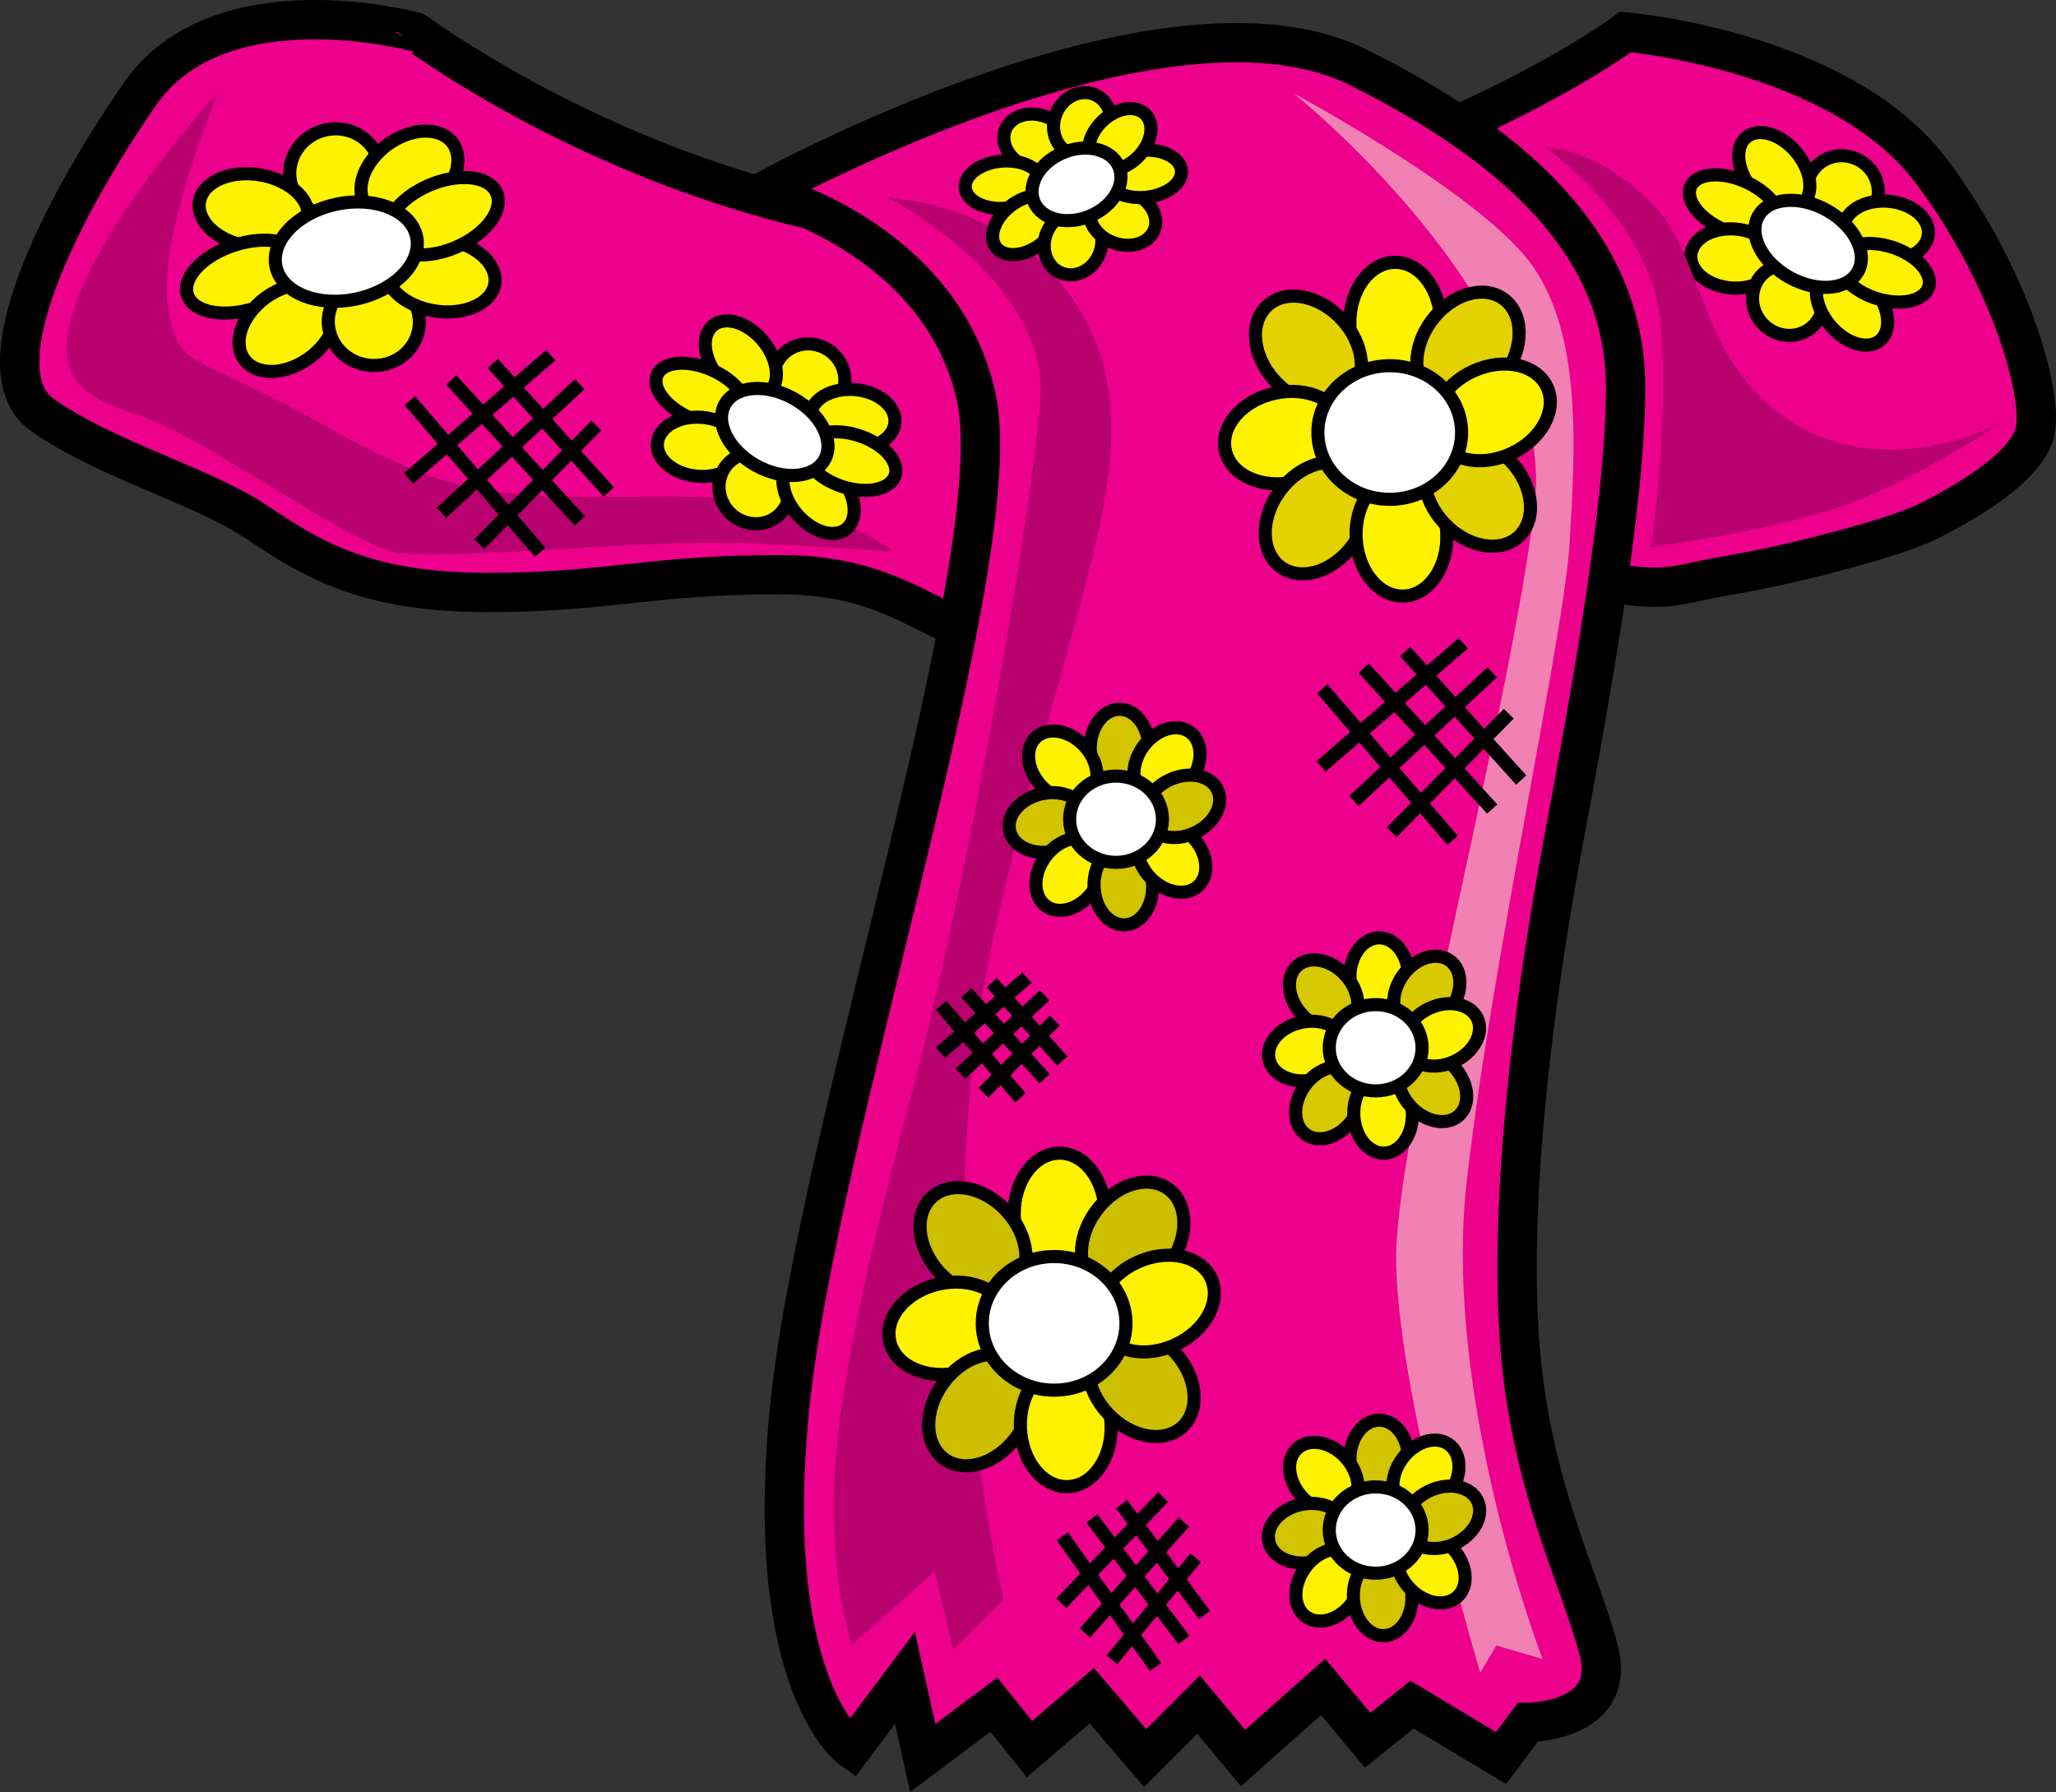 <?xml version="1.0" encoding="utf-8"?>
<!-- Generator: Adobe Illustrator 17.0.0, SVG Export Plug-In . SVG Version: 6.00 Build 0)  -->
<!DOCTYPE svg PUBLIC "-//W3C//DTD SVG 1.1//EN" "http://www.w3.org/Graphics/SVG/1.1/DTD/svg11.dtd">
<svg version="1.1" id="Layer_1" xmlns="http://www.w3.org/2000/svg" xmlns:xlink="http://www.w3.org/1999/xlink" x="0px" y="0px"
	 width="156.943px" height="136.794px" viewBox="0 0 156.943 136.794" enable-background="new 0 0 156.943 136.794"
	 xml:space="preserve">
<rect x="0" y="0" width="156.943" height="136.794" fill="#333333" stroke="none"/>
<g>
	<g>
		<path fill="#EC008C" stroke="#000000" stroke-width="3" d="M31.723,2.439c0-0.002,12.678,9.507,30.237,13.584
			c8.146,1.891,17.343,2.615,26.813,0.677c22.31-4.563,35.319-14.261,35.319-14.261s16.384,1.385,23.326,10.613
			c6.139,8.163,8.594,17.232,7.915,19.949c-0.679,2.717-5.433,5.433-8.15,6.792c-2.717,1.358-10.867,3.396-14.942,4.075
			c-4.075,0.679-4.756,1.358-8.829,0.679c-4.075-0.679-19.696,3.396-23.771,3.396s-12.904,1.358-20.375,1.358
			c-7.473,0-9.508-5.433-19.698-5.433c-10.187,0-12.904,1.358-22.412,1.358s-13.583-2.717-17.658-5.433
			c-4.075-2.717-11.546-4.754-16.3-8.15c-4.754-3.396,1.358-15.622,7.471-24.452C16.781-1.636,31.723,2.439,31.723,2.439z"/>
		<path fill="#EC008C" stroke="#000000" stroke-width="3" d="M58.21,14.664c0,0,30.562-16.98,45.506-9.508
			c14.942,7.47,20.375,15.62,20.375,24.449s-2.717,23.772-4.754,34.637c-2.038,10.868-4.075,25.808-3.396,37.356
			c0.679,11.546,4.754,19.018,6.113,24.45c1.358,5.433-5.433,5.433-5.433,5.433l-2.04,2.717l-6.79-4.075l-3.396,2.718L101,128.766
			l-6.112,5.432l-3.398-4.075l-4.075,4.075l-4.073-4.755l-4.756,4.075l-2.717-3.395l-5.433,4.075l-1.356-6.113l-4.075,5.432
			c0,0-6.794-4.754-4.754-25.808c2.035-21.054,16.979-65.201,14.26-77.425C71.794,18.06,58.21,14.664,58.21,14.664z"/>
	</g>
	<path fill="#B8006E" d="M67.842,15.115c0,0,12.272,6.312,11.571,15.427c-0.702,9.116-5.608,37.167-9.817,52.944
		c-4.207,15.778-5.96,24.893-5.96,31.556c0,6.662,1.402,10.519,1.402,10.519l6.312-5.61l1.402,5.961l3.857-3.857
		c0,0-6.312-25.594-0.702-50.84c5.612-25.245,11.923-36.114,7.364-45.931C78.711,15.466,67.842,15.115,67.842,15.115z"/>
	<g>
		
			<ellipse transform="matrix(0.978 -0.209 0.209 0.978 -2.191 5.645)" fill="#FFF200" stroke="#000000" cx="25.576" cy="13.175" rx="3.463" ry="3.346"/>
		<path fill="#FFF200" stroke="#000000" d="M21.494,13.868c1.982,0.963,2.638,2.728,1.465,3.943
			c-1.173,1.216-3.729,1.422-5.711,0.463c-1.982-0.961-2.636-2.725-1.465-3.943C16.956,13.116,19.514,12.909,21.494,13.868z"/>
		<path fill="#FFF200" stroke="#000000" d="M19.924,23.359c-2.352,0.91-4.818,0.645-5.503-0.592
			c-0.685-1.238,0.665-2.979,3.017-3.891c2.352-0.91,4.816-0.644,5.501,0.593C23.626,20.707,22.276,22.449,19.924,23.359z"/>
		<path fill="#FFF200" stroke="#000000" d="M24.995,25.877c-1.15,1.777-3.447,2.836-5.135,2.367
			c-1.686-0.472-2.118-2.294-0.969-4.071c1.148-1.777,3.447-2.836,5.133-2.366C25.709,22.279,26.143,24.1,24.995,25.877z"/>
		<path fill="#FFF200" stroke="#000000" d="M31.9,23.745c0.484,1.785-0.63,3.601-2.486,4.053c-1.86,0.454-3.758-0.626-4.244-2.412
			c-0.484-1.784,0.63-3.6,2.488-4.052C29.517,20.88,31.416,21.961,31.9,23.745z"/>
		<path fill="#FFF200" stroke="#000000" d="M35.718,18.797c1.992,0.949,2.667,2.707,1.509,3.929
			c-1.165,1.223-3.721,1.443-5.715,0.496c-1.992-0.95-2.667-2.708-1.507-3.931C31.167,18.07,33.725,17.848,35.718,18.797z"/>
		<path fill="#FFF200" stroke="#000000" d="M28.212,12.467c1.165-1.773,3.47-2.823,5.149-2.345c1.679,0.48,2.099,2.305,0.936,4.079
			c-1.163,1.774-3.468,2.823-5.149,2.343C27.469,16.066,27.049,14.24,28.212,12.467z"/>
		<path fill="#FFF200" stroke="#000000" d="M31.896,14.574c2.107-1.235,4.662-1.373,5.703-0.307
			c1.039,1.068,0.175,2.935-1.935,4.172c-2.107,1.236-4.662,1.373-5.701,0.305C28.922,17.677,29.786,15.81,31.896,14.574z"/>
		
			<ellipse transform="matrix(0.978 -0.209 0.209 0.978 -3.432 5.96)" fill="#FFFFFF" stroke="#000000" cx="26.437" cy="19.194" rx="5.486" ry="3.696"/>
	</g>
	<g>
		
			<ellipse transform="matrix(0.874 0.486 -0.486 0.874 24.786 -66.51)" fill="#FFF200" stroke="#000000" cx="140.66" cy="14.547" rx="2.749" ry="2.656"/>
		<path fill="#FFF200" stroke="#000000" d="M137.86,12.829c0.681,1.61,0.15,3.006-1.183,3.12c-1.338,0.114-2.974-1.097-3.655-2.705
			c-0.681-1.609-0.152-3.006,1.183-3.12C135.541,10.01,137.179,11.221,137.86,12.829z"/>
		<path fill="#FFF200" stroke="#000000" d="M131.964,17.68c-1.881-0.685-3.215-2.13-2.978-3.227c0.237-1.098,1.953-1.433,3.834-0.75
			c1.881,0.685,3.215,2.13,2.978,3.228S133.845,18.364,131.964,17.68z"/>
		<path fill="#FFF200" stroke="#000000" d="M133.678,21.832c-1.613,0.462-3.54-0.105-4.301-1.266
			c-0.762-1.163-0.07-2.478,1.546-2.939c1.613-0.461,3.54,0.105,4.301,1.266C135.985,20.056,135.294,21.371,133.678,21.832z"/>
		<path fill="#FFF200" stroke="#000000" d="M138.918,24.165c-0.642,1.319-2.256,1.822-3.602,1.124
			c-1.348-0.701-1.918-2.337-1.276-3.657c0.642-1.319,2.258-1.822,3.604-1.122C138.992,21.209,139.56,22.847,138.918,24.165z"/>
		<path fill="#FFF200" stroke="#000000" d="M143.785,23.202c0.694,1.608,0.179,3.01-1.153,3.135
			c-1.334,0.122-2.976-1.082-3.674-2.688c-0.694-1.608-0.179-3.013,1.155-3.134C141.445,20.392,143.088,21.596,143.785,23.202z"/>
		<path fill="#FFF200" stroke="#000000" d="M142.604,15.501c1.624-0.451,3.548,0.127,4.301,1.287
			c0.755,1.164,0.052,2.474-1.57,2.925c-1.622,0.454-3.546-0.124-4.299-1.288C140.283,17.262,140.984,15.954,142.604,15.501z"/>
		<path fill="#FFF200" stroke="#000000" d="M143.705,18.682c1.906,0.364,3.503,1.615,3.569,2.796
			c0.064,1.18-1.428,1.844-3.334,1.482c-1.906-0.362-3.503-1.614-3.567-2.796C140.307,18.984,141.799,18.319,143.705,18.682z"/>
		
			<ellipse transform="matrix(0.874 0.486 -0.486 0.874 26.418 -64.719)" fill="#FFFFFF" stroke="#000000" cx="138.031" cy="18.592" rx="4.354" ry="2.932"/>
	</g>
	<path fill="#B8006E" d="M16.652,7.051c0,0-8.413,9.116-10.869,16.129c-2.453,7.012,2.105,7.362,6.312,9.115
		c4.207,1.754,14.726,9.115,17.881,9.817c3.155,0.702,17.883-0.701,23.843-0.701c5.96,0,14.376,0.701,14.376,0.701
		s-4.559-4.207-16.831-4.207c-12.27,0-15.777,0.701-26.296-5.26c-10.519-5.96-11.57-4.207-12.272-9.465
		C12.095,17.92,16.652,7.051,16.652,7.051z"/>
	<g>
		
			<ellipse transform="matrix(0.874 0.486 -0.486 0.874 21.834 -26.369)" fill="#FFF200" stroke="#000000" cx="61.77" cy="28.922" rx="2.749" ry="2.656"/>
		<path fill="#FFF200" stroke="#000000" d="M58.97,27.206c0.681,1.609,0.15,3.006-1.183,3.12c-1.338,0.114-2.972-1.097-3.655-2.706
			c-0.681-1.609-0.152-3.006,1.183-3.12C56.65,24.386,58.289,25.598,58.97,27.206z"/>
		<path fill="#FFF200" stroke="#000000" d="M53.073,32.056c-1.881-0.684-3.215-2.129-2.978-3.227
			c0.237-1.098,1.953-1.433,3.834-0.749c1.881,0.684,3.215,2.129,2.978,3.228C56.673,32.405,54.955,32.74,53.073,32.056z"/>
		<path fill="#FFF200" stroke="#000000" d="M54.79,36.209c-1.616,0.461-3.542-0.106-4.303-1.267
			c-0.762-1.163-0.07-2.478,1.546-2.939c1.616-0.461,3.54,0.105,4.301,1.267C57.095,34.432,56.403,35.747,54.79,36.209z"/>
		<path fill="#FFF200" stroke="#000000" d="M60.028,38.542c-0.642,1.319-2.256,1.822-3.602,1.123
			c-1.348-0.7-1.918-2.337-1.276-3.657c0.642-1.318,2.258-1.822,3.604-1.122C60.102,35.584,60.67,37.223,60.028,38.542z"/>
		<path fill="#FFF200" stroke="#000000" d="M64.895,37.579c0.694,1.607,0.179,3.01-1.152,3.134
			c-1.334,0.122-2.976-1.081-3.672-2.688c-0.696-1.607-0.181-3.012,1.152-3.134C62.555,34.767,64.197,35.971,64.895,37.579z"/>
		<path fill="#FFF200" stroke="#000000" d="M63.714,29.877c1.624-0.452,3.55,0.126,4.303,1.286c0.753,1.165,0.049,2.475-1.572,2.926
			c-1.622,0.454-3.546-0.125-4.299-1.287C61.392,31.638,62.094,30.33,63.714,29.877z"/>
		<path fill="#FFF200" stroke="#000000" d="M64.815,33.058c1.906,0.364,3.503,1.615,3.569,2.796c0.064,1.18-1.428,1.844-3.334,1.482
			c-1.906-0.362-3.503-1.614-3.567-2.795C61.417,33.36,62.909,32.695,64.815,33.058z"/>
		
			<ellipse transform="matrix(0.874 0.486 -0.486 0.874 23.473 -24.584)" fill="#FFFFFF" stroke="#000000" cx="59.142" cy="32.969" rx="4.353" ry="2.932"/>
	</g>
	<path fill="#B8006E" d="M117.983,11.259c0,0,8.063,5.61,8.765,13.323c0.7,7.714-0.702,17.181-0.702,17.181
		s10.869-1.403,16.479-3.857c5.61-2.454,10.167-5.61,10.167-5.61s-8.413,4.558-15.777,0c-7.364-4.559-6.662-12.622-10.869-16.83
		C121.84,11.259,117.983,11.259,117.983,11.259z"/>
	<path fill="#F281B3" d="M117.747,126.64c0,0-7.652-19.853-5.791-36.397c1.862-16.545,7.446-41.775,7.86-48.806
		c0.414-7.031,1.033-16.13-3.102-21.507C112.577,14.553,98.72,7.108,98.72,7.108s20.268,16.13,18.408,31.642
		c-1.861,15.51-10.344,46.945-10.55,56.871c-0.206,9.926,6.411,32.055,6.411,32.055l1.241-2.068L117.747,126.64z"/>
	<g>
		<ellipse fill="#FFF200" stroke="#000000" cx="106.502" cy="24.644" rx="3.465" ry="4.618"/>
		
			<ellipse transform="matrix(0.733 -0.681 0.681 0.733 8.478 75.102)" fill="#E3D200" stroke="#000000" cx="99.829" cy="26.76" rx="3.464" ry="4.619"/>
		
			<ellipse transform="matrix(0.215 0.977 -0.977 0.215 109.564 -69.61)" fill="#FFF200" stroke="#000000" cx="98.097" cy="33.372" rx="3.465" ry="4.619"/>
		
			<ellipse transform="matrix(0.81 0.586 -0.586 0.81 42.297 -51.391)" fill="#E3D200" stroke="#000000" cx="100.468" cy="39.587" rx="3.464" ry="4.618"/>
		
			<ellipse transform="matrix(0.999 -0.039 0.039 0.999 -1.52 4.227)" fill="#FFF200" stroke="#000000" cx="107.012" cy="40.872" rx="3.464" ry="4.62"/>
		
			<ellipse transform="matrix(0.728 -0.686 0.686 0.728 4.966 87.577)" fill="#E3D200" stroke="#000000" cx="112.724" cy="37.538" rx="3.464" ry="4.62"/>
		
			<ellipse transform="matrix(-0.806 -0.591 0.591 -0.806 186.685 114.116)" fill="#E3D200" stroke="#000000" cx="112.022" cy="26.5" rx="3.465" ry="4.62"/>
		
			<ellipse transform="matrix(-0.415 -0.91 0.91 -0.415 132.462 148.138)" fill="#FFF200" stroke="#000000" cx="113.827" cy="31.51" rx="3.465" ry="4.619"/>
		<ellipse fill="#FFFFFF" stroke="#000000" cx="106.084" cy="33.016" rx="5.486" ry="5.1"/>
	</g>
	<g>
		<ellipse fill="#D3C400" stroke="#000000" cx="85.461" cy="57.127" rx="2.237" ry="2.983"/>
		
			<ellipse transform="matrix(0.732 -0.681 0.681 0.732 -18.111 70.908)" fill="#FFF200" stroke="#000000" cx="81.152" cy="58.495" rx="2.237" ry="2.983"/>
		
			<ellipse transform="matrix(0.215 0.977 -0.977 0.215 124.101 -28.901)" fill="#D3C400" stroke="#000000" cx="80.032" cy="62.765" rx="2.238" ry="2.982"/>
		
			<ellipse transform="matrix(0.81 0.586 -0.586 0.81 54.659 -35.144)" fill="#FFF200" stroke="#000000" cx="81.564" cy="66.778" rx="2.237" ry="2.983"/>
		
			<ellipse transform="matrix(0.999 -0.039 0.039 0.999 -2.592 3.425)" fill="#D3C400" stroke="#000000" cx="85.79" cy="67.608" rx="2.238" ry="2.983"/>
		
			<ellipse transform="matrix(0.727 -0.686 0.686 0.727 -20.524 79.247)" fill="#FFF200" stroke="#000000" cx="89.479" cy="65.455" rx="2.238" ry="2.983"/>
		
			<ellipse transform="matrix(-0.806 -0.592 0.592 -0.806 126.306 158.013)" fill="#FFF200" stroke="#000000" cx="89.025" cy="58.326" rx="2.237" ry="2.984"/>
		
			<ellipse transform="matrix(-0.415 -0.91 0.91 -0.415 71.647 169.174)" fill="#D3C400" stroke="#000000" cx="90.192" cy="61.562" rx="2.238" ry="2.983"/>
		<ellipse fill="#FFFFFF" stroke="#000000" cx="85.191" cy="62.535" rx="3.543" ry="3.293"/>
	</g>
	<g>
		<ellipse fill="#FFF200" stroke="#000000" cx="105.281" cy="74.574" rx="2.237" ry="2.983"/>
		
			<ellipse transform="matrix(0.733 -0.681 0.681 0.733 -24.691 89.032)" fill="#D7C800" stroke="#000000" cx="100.972" cy="75.941" rx="2.238" ry="2.982"/>
		
			<ellipse transform="matrix(0.215 0.977 -0.977 0.215 156.685 -34.568)" fill="#FFF200" stroke="#000000" cx="99.852" cy="80.211" rx="2.237" ry="2.982"/>
		
			<ellipse transform="matrix(0.81 0.586 -0.586 0.81 68.655 -43.452)" fill="#D7C800" stroke="#000000" cx="101.384" cy="84.224" rx="2.237" ry="2.983"/>
		
			<ellipse transform="matrix(0.999 -0.039 0.039 0.999 -3.245 4.194)" fill="#FFF200" stroke="#000000" cx="105.61" cy="85.053" rx="2.237" ry="2.983"/>
		
			<ellipse transform="matrix(0.728 -0.686 0.686 0.728 -27.095 97.583)" fill="#D7C800" stroke="#000000" cx="109.298" cy="82.901" rx="2.238" ry="2.984"/>
		
			<ellipse transform="matrix(-0.806 -0.592 0.592 -0.806 151.786 201.25)" fill="#D7C800" stroke="#000000" cx="108.844" cy="75.773" rx="2.237" ry="2.984"/>
		
			<ellipse transform="matrix(-0.415 -0.91 0.91 -0.415 83.826 211.895)" fill="#FFF200" stroke="#000000" cx="110.011" cy="79.008" rx="2.238" ry="2.983"/>
		<ellipse fill="#FFFFFF" stroke="#000000" cx="105.01" cy="79.98" rx="3.543" ry="3.294"/>
	</g>
	<g>
		<path fill="#FFF200" stroke="#000000" d="M80.87,9.55c0.992,0.938,1.017,2.276,0.056,2.988c-0.961,0.71-2.546,0.525-3.536-0.413
			c-0.992-0.94-1.019-2.275-0.056-2.985C78.295,8.428,79.878,8.611,80.87,9.55z"/>
		<path fill="#FFF200" stroke="#000000" d="M76.957,12.287c1.599,0.041,2.735,0.886,2.538,1.886
			c-0.198,0.999-1.655,1.776-3.254,1.735c-1.599-0.041-2.735-0.886-2.538-1.886C73.901,13.022,75.358,12.246,76.957,12.287z"/>
		<path fill="#FFF200" stroke="#000000" d="M79.991,18.14c-1.037,1.128-2.636,1.608-3.571,1.075
			c-0.934-0.534-0.848-1.882,0.189-3.01c1.039-1.128,2.636-1.608,3.571-1.075C81.115,15.664,81.028,17.01,79.991,18.14z"/>
		<path fill="#FFF200" stroke="#000000" d="M84.109,18.28c0.051,1.316-0.891,2.515-2.105,2.68c-1.216,0.164-2.243-0.771-2.295-2.088
			c-0.051-1.315,0.889-2.514,2.105-2.679C83.029,16.031,84.058,16.965,84.109,18.28z"/>
		<path fill="#FFF200" stroke="#000000" d="M87.382,15.28c1.041,0.9,1.132,2.23,0.202,2.967c-0.932,0.739-2.531,0.607-3.573-0.294
			c-1.043-0.899-1.132-2.228-0.2-2.966C84.743,14.248,86.342,14.38,87.382,15.28z"/>
		<path fill="#FFF200" stroke="#000000" d="M87.612,11.458c1.601,0.031,2.746,0.868,2.556,1.867c-0.187,1-1.638,1.787-3.239,1.756
			c-1.603-0.033-2.748-0.87-2.558-1.869C84.56,12.211,86.009,11.426,87.612,11.458z"/>
		<path fill="#FFF200" stroke="#000000" d="M80.423,9.754c-0.039-1.317,0.912-2.513,2.124-2.669
			c1.216-0.158,2.235,0.782,2.276,2.101c0.043,1.316-0.908,2.512-2.124,2.668C81.485,12.011,80.467,11.071,80.423,9.754z"/>
		<path fill="#FFF200" stroke="#000000" d="M83.531,10.016c0.755-1.251,2.239-1.988,3.313-1.643c1.076,0.346,1.338,1.64,0.585,2.892
			c-0.755,1.252-2.239,1.989-3.314,1.643C83.039,12.562,82.778,11.268,83.531,10.016z"/>
		<path fill="#FFFFFF" stroke="#000000" d="M84.93,12.033c1.095,1.036,0.749,2.79-0.772,3.915c-1.523,1.126-3.645,1.199-4.74,0.163
			c-1.097-1.035-0.749-2.789,0.772-3.915C81.714,11.071,83.836,10.999,84.93,12.033z"/>
	</g>
	<g>
		<ellipse fill="#D3C400" stroke="#000000" cx="105.281" cy="111.389" rx="2.237" ry="2.983"/>
		
			<ellipse transform="matrix(0.733 -0.681 0.681 0.733 -49.748 98.876)" fill="#FFF200" stroke="#000000" cx="100.972" cy="112.756" rx="2.238" ry="2.982"/>
		
			<ellipse transform="matrix(0.215 0.977 -0.977 0.215 192.637 -5.678)" fill="#D3C400" stroke="#000000" cx="99.852" cy="117.026" rx="2.237" ry="2.982"/>
		
			<ellipse transform="matrix(0.81 0.586 -0.586 0.81 90.245 -36.457)" fill="#FFF200" stroke="#000000" cx="101.384" cy="121.039" rx="2.237" ry="2.983"/>
		
			<ellipse transform="matrix(0.999 -0.039 0.039 0.999 -4.712 4.249)" fill="#D3C400" stroke="#000000" cx="105.61" cy="121.869" rx="2.237" ry="2.983"/>
		
			<ellipse transform="matrix(0.727 -0.686 0.686 0.727 -52.357 107.643)" fill="#FFF200" stroke="#000000" cx="109.298" cy="119.716" rx="2.238" ry="2.983"/>
		
			<ellipse transform="matrix(-0.806 -0.591 0.591 -0.806 130.036 267.746)" fill="#FFF200" stroke="#000000" cx="108.844" cy="112.588" rx="2.237" ry="2.984"/>
		
			<ellipse transform="matrix(-0.415 -0.91 0.91 -0.415 50.336 263.999)" fill="#D3C400" stroke="#000000" cx="110.011" cy="115.823" rx="2.238" ry="2.983"/>
		<ellipse fill="#FFFFFF" stroke="#000000" cx="105.01" cy="116.795" rx="3.543" ry="3.294"/>
	</g>
	<g>
		<ellipse fill="#FFF200" stroke="#000000" cx="80.885" cy="92.645" rx="3.465" ry="4.619"/>
		
			<ellipse transform="matrix(0.733 -0.681 0.681 0.733 -44.658 75.861)" fill="#CCBE01" stroke="#000000" cx="74.212" cy="94.762" rx="3.464" ry="4.618"/>
		
			<ellipse transform="matrix(0.215 0.977 -0.977 0.215 155.891 8.787)" fill="#FFF200" stroke="#000000" cx="72.479" cy="101.374" rx="3.464" ry="4.62"/>
		
			<ellipse transform="matrix(0.81 0.587 -0.587 0.81 77.323 -23.453)" fill="#CCBE01" stroke="#000000" cx="74.851" cy="107.589" rx="3.465" ry="4.62"/>
		
			<ellipse transform="matrix(0.999 -0.039 0.039 0.999 -4.206 3.275)" fill="#FFF200" stroke="#000000" cx="81.395" cy="108.874" rx="3.464" ry="4.619"/>
		<path fill="#CCBE01" stroke="#000000" d="M89.625,103.161c1.749,1.857,2.042,4.425,0.652,5.738
			c-1.393,1.313-3.941,0.873-5.693-0.983c-1.749-1.855-2.042-4.424-0.648-5.737C85.328,100.867,87.876,101.306,89.625,103.161z"/>
		
			<ellipse transform="matrix(-0.806 -0.592 0.592 -0.806 100.158 221.809)" fill="#CCBE01" stroke="#000000" cx="86.404" cy="94.502" rx="3.464" ry="4.621"/>
		
			<ellipse transform="matrix(-0.415 -0.91 0.91 -0.415 34.305 221.075)" fill="#FFF200" stroke="#000000" cx="88.209" cy="99.511" rx="3.465" ry="4.62"/>
		<ellipse fill="#FFFFFF" stroke="#000000" cx="80.466" cy="101.017" rx="5.485" ry="5.1"/>
	</g>
	<g>
		<polygon points="106.872,50.091 107.655,49.385 116.511,59.19 115.729,59.898 106.872,50.091 		"/>
		<polygon points="103.71,51.359 104.49,50.649 114.297,61.404 113.517,62.113 103.71,51.359 		"/>
		<polygon points="100.538,52.927 101.337,52.239 111.281,63.811 110.483,64.495 100.538,52.927 		"/>
		<polygon points="100.497,58.108 111.347,48.708 112.038,49.504 101.187,58.904 100.497,58.108 		"/>
		<polygon points="102.994,60.757 113.548,50.935 114.264,51.706 103.713,61.529 102.994,60.757 		"/>
		<polygon points="105.864,63.156 114.795,54.112 115.546,54.853 106.614,63.896 105.864,63.156 		"/>
	</g>
	<g>
		<polygon points="37.222,28.097 38.003,27.388 46.86,37.197 46.079,37.903 37.222,28.097 		"/>
		<polygon points="34.059,29.363 34.838,28.652 44.646,39.408 43.865,40.116 34.059,29.363 		"/>
		<polygon points="30.885,30.932 31.686,30.246 41.631,41.815 40.831,42.503 30.885,30.932 		"/>
		<polygon points="30.845,36.113 41.696,26.713 42.387,27.51 31.536,36.909 30.845,36.113 		"/>
		<polygon points="33.342,38.764 43.896,28.938 44.613,29.71 34.062,39.534 33.342,38.764 		"/>
		<polygon points="36.213,41.162 45.147,32.118 45.897,32.856 36.963,41.902 36.213,41.162 		"/>
	</g>
	<g>
		<polygon points="75.307,75.369 76.087,74.662 81.482,80.636 80.701,81.343 75.307,75.369 		"/>
		<polygon points="73.382,76.142 74.159,75.433 80.131,81.983 79.352,82.692 73.382,76.142 		"/>
		<polygon points="71.444,77.092 72.244,76.408 78.299,83.453 77.501,84.14 71.444,77.092 		"/>
		<polygon points="71.441,79.959 78.048,74.234 78.74,75.03 72.131,80.754 71.441,79.959 		"/>
		<polygon points="72.954,81.577 79.383,75.595 80.1,76.365 73.673,82.348 72.954,81.577 		"/>
		<polygon points="74.697,83.045 80.138,77.535 80.887,78.275 75.447,83.783 74.697,83.045 		"/>
	</g>
	<g>
		<polygon points="85.194,115.141 86.037,114.508 92.374,122.958 91.532,123.591 85.194,115.141 		"/>
		<polygon points="82.93,116.232 83.771,115.595 90.789,124.863 89.948,125.5 82.93,116.232 		"/>
		<polygon points="80.661,117.583 81.518,116.97 88.631,126.941 87.776,127.553 80.661,117.583 		"/>
		<polygon points="80.638,122.016 88.405,113.914 89.165,114.645 81.399,122.745 80.638,122.016 		"/>
		<polygon points="82.423,124.302 89.976,115.837 90.763,116.538 83.209,125.003 82.423,124.302 		"/>
		<polygon points="84.473,126.37 90.867,118.578 91.68,119.245 85.287,127.038 84.473,126.37 		"/>
	</g>
</g>
</svg>
